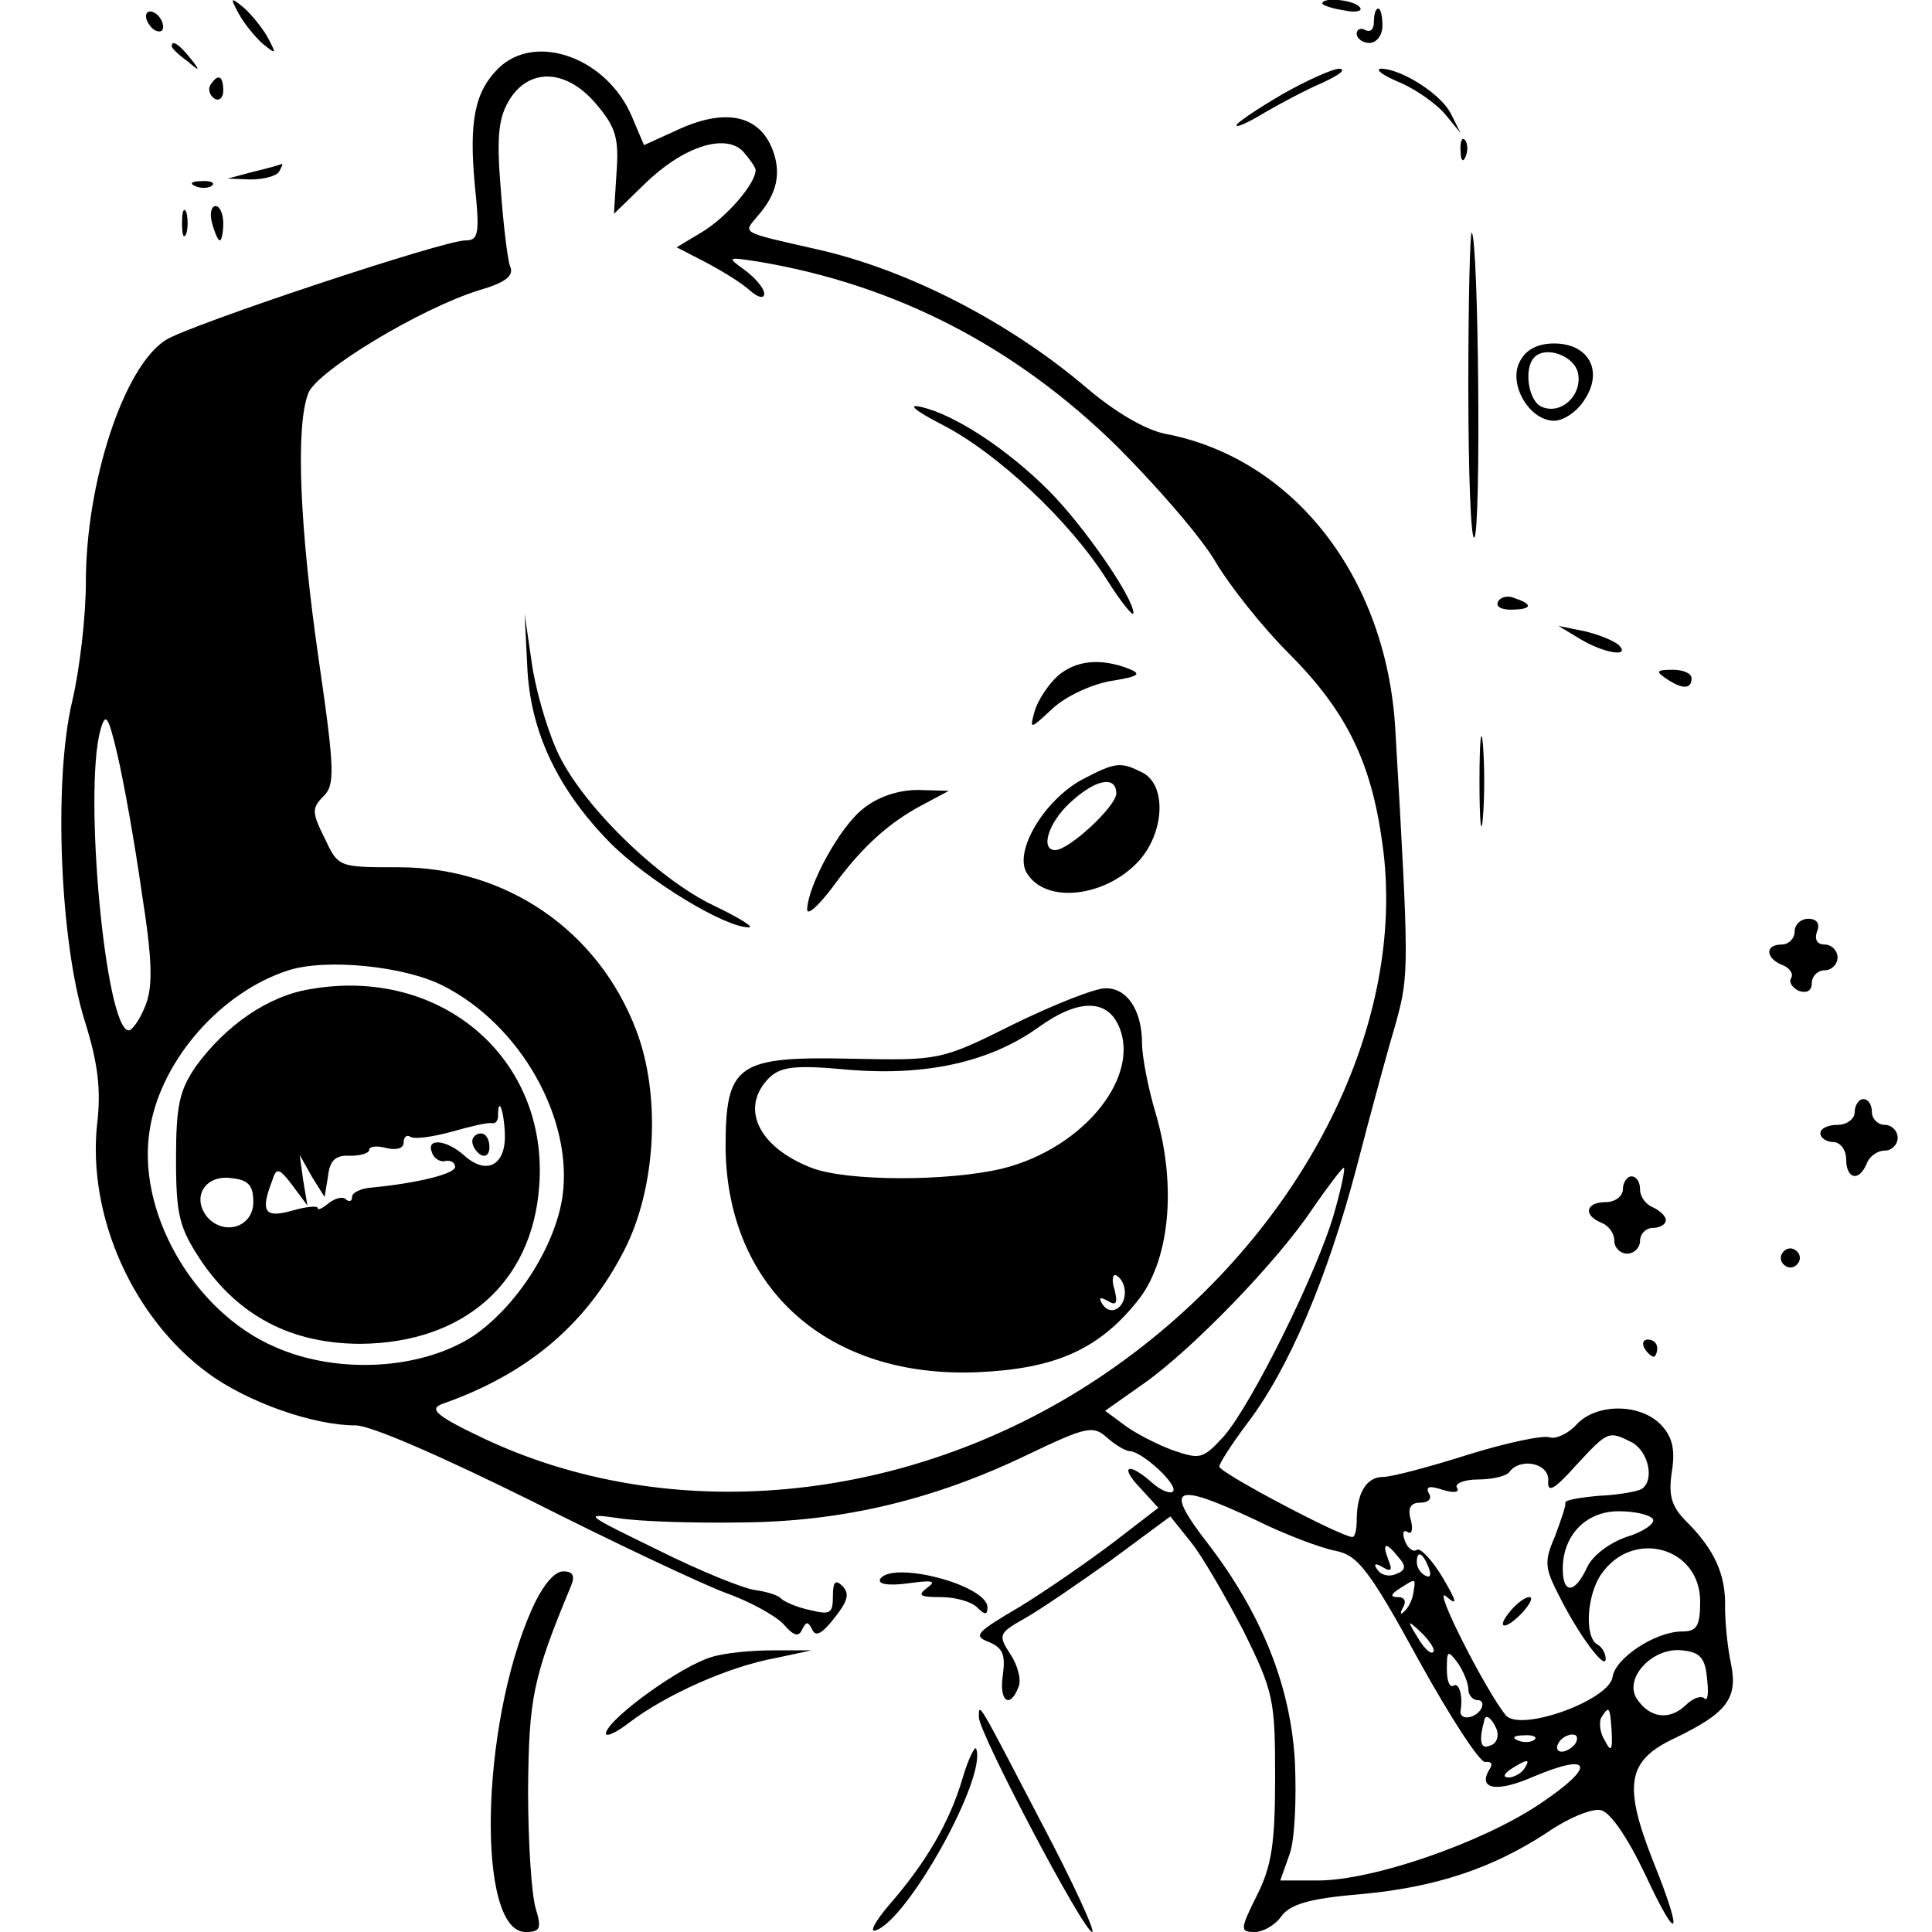 <?xml version="1.0" standalone="no"?>
<!DOCTYPE svg PUBLIC "-//W3C//DTD SVG 20010904//EN"
 "http://www.w3.org/TR/2001/REC-SVG-20010904/DTD/svg10.dtd">
<svg version="1.0" xmlns="http://www.w3.org/2000/svg"
 width="225pt" height="225pt" viewBox="0 0 225 225"
 preserveAspectRatio="xMidYMid meet">

<g transform="translate(0,225) scale(0.1,-0.1)"
fill="#000000" stroke="none">
<path d="M278 2234 c6 -11 19 -27 28 -35 16 -13 16 -12 6 7 -6 11 -19 27 -28
35 -16 13 -16 12 -6 -7z"/>
<path d="M1540 2246 c0 -2 11 -6 25 -8 13 -3 22 -1 19 3 -5 9 -44 13 -44 5z"/>
<path d="M170 2231 c0 -5 5 -13 10 -16 6 -3 10 -2 10 4 0 5 -4 13 -10 16 -5 3
-10 2 -10 -4z"/>
<path d="M1600 2224 c0 -8 -4 -12 -10 -9 -5 3 -10 1 -10 -4 0 -6 7 -11 15 -11
8 0 15 9 15 20 0 11 -2 20 -5 20 -3 0 -5 -7 -5 -16z"/>
<path d="M200 2196 c0 -2 8 -10 18 -17 15 -13 16 -12 3 4 -13 16 -21 21 -21
13z"/>
<path d="M580 2170 c-27 -27 -34 -61 -27 -136 6 -57 4 -64 -11 -64 -26 0 -323
-99 -349 -116 -49 -31 -93 -166 -93 -282 0 -39 -7 -101 -16 -139 -22 -93 -14
-282 15 -373 15 -48 19 -79 14 -120 -11 -107 42 -225 129 -289 46 -34 123 -61
172 -61 18 0 100 -36 205 -88 97 -49 199 -97 226 -107 28 -10 57 -26 67 -36
12 -14 18 -16 22 -7 5 10 7 10 12 0 4 -9 12 -4 26 14 15 19 18 28 9 37 -8 8
-11 5 -11 -12 0 -20 -3 -22 -27 -16 -15 3 -30 10 -33 13 -3 4 -16 8 -29 10
-13 1 -65 22 -115 47 -84 41 -88 43 -46 37 25 -4 90 -6 145 -5 118 1 224 27
332 79 69 33 76 34 92 20 10 -9 22 -16 27 -16 15 -1 57 -40 50 -47 -3 -3 -14
1 -24 10 -28 25 -39 20 -14 -6 l21 -23 -52 -40 c-29 -22 -78 -56 -109 -75 -51
-30 -55 -34 -37 -41 17 -7 20 -15 17 -38 -5 -31 8 -41 18 -15 4 8 -1 26 -9 38
-15 23 -14 25 16 42 18 10 63 41 101 68 l69 51 24 -30 c13 -16 40 -63 61 -103
35 -71 37 -80 37 -170 0 -78 -4 -104 -21 -138 -20 -40 -20 -43 -3 -43 10 0 24
8 31 18 10 14 32 21 92 26 88 8 154 30 218 72 23 16 51 28 62 26 11 -2 31 -31
52 -75 39 -84 45 -73 9 16 -35 89 -30 117 26 143 60 29 73 46 65 86 -4 18 -7
48 -7 66 1 38 -12 67 -45 100 -18 18 -21 31 -17 58 4 25 1 40 -12 54 -24 26
-76 26 -99 1 -10 -11 -24 -17 -31 -15 -7 3 -50 -6 -95 -20 -44 -14 -89 -26
-99 -26 -20 0 -31 -19 -31 -51 0 -10 -2 -19 -5 -19 -13 0 -155 75 -155 82 0 4
15 27 33 51 48 63 93 169 127 298 16 62 37 139 46 169 15 55 15 64 -1 340 -10
178 -119 317 -269 345 -23 5 -57 25 -89 52 -90 77 -209 139 -317 163 -88 20
-85 18 -68 38 23 26 28 50 18 77 -15 40 -53 49 -106 26 l-44 -20 -14 33 c-29
69 -113 99 -156 56z m115 -42 c22 -26 26 -39 23 -79 l-3 -48 36 35 c44 43 93
59 114 38 8 -9 15 -19 15 -22 0 -16 -34 -55 -62 -72 l-30 -18 33 -17 c19 -10
42 -24 52 -33 10 -9 17 -10 17 -4 0 6 -10 18 -22 27 -22 16 -22 16 17 10 159
-27 298 -99 416 -215 47 -47 99 -107 115 -135 16 -27 54 -75 84 -105 68 -68
97 -127 110 -223 29 -207 -89 -445 -298 -599 -223 -165 -516 -202 -747 -94
-57 27 -66 35 -50 41 100 35 168 93 212 179 37 72 43 180 14 256 -44 116 -151
190 -277 190 -70 0 -70 0 -86 34 -15 30 -15 35 -1 49 13 13 13 30 -6 160 -22
153 -27 270 -12 309 10 26 131 99 199 120 31 9 41 17 36 28 -3 8 -8 50 -11 92
-5 62 -2 82 11 103 24 37 67 34 101 -7z m-530 -917 c13 -82 13 -111 4 -133 -6
-15 -15 -28 -19 -28 -27 0 -53 278 -33 350 6 21 9 17 20 -30 7 -30 20 -102 28
-159z m351 -109 c91 -46 152 -156 139 -246 -9 -59 -54 -128 -104 -162 -60 -39
-157 -45 -230 -13 -96 41 -164 160 -146 257 14 79 83 157 161 182 44 14 135 5
180 -18z m1038 -264 c-19 -68 -97 -225 -129 -261 -24 -26 -27 -27 -59 -16 -19
7 -44 20 -56 29 l-23 17 44 31 c56 39 157 143 198 205 18 26 34 47 36 47 2 0
-3 -24 -11 -52z m347 -268 c19 -11 26 -44 11 -54 -5 -3 -27 -7 -50 -8 -22 -2
-40 -5 -39 -8 1 -3 -5 -20 -12 -39 -13 -30 -12 -37 5 -70 23 -46 54 -87 54
-73 0 6 -4 14 -10 17 -15 9 -12 58 5 82 37 53 115 31 115 -32 0 -29 -4 -35
-21 -35 -31 0 -78 -31 -81 -53 -4 -27 -106 -64 -124 -45 -22 26 -87 153 -70
139 14 -12 13 -7 -4 22 -12 20 -26 35 -30 32 -4 -3 -11 2 -14 11 -3 8 -2 13 3
10 5 -4 7 3 4 14 -4 14 0 20 11 20 10 0 14 5 10 11 -4 8 1 9 16 4 13 -4 20 -3
17 2 -4 5 8 10 24 10 17 0 34 4 37 9 13 17 47 10 45 -11 -1 -14 7 -10 32 18
38 41 38 41 66 27z m-439 -90 c34 -17 77 -33 93 -36 26 -5 39 -21 97 -127 37
-67 72 -121 78 -119 6 1 9 -2 5 -8 -15 -24 8 -28 51 -9 69 29 73 12 7 -32 -67
-45 -194 -89 -258 -89 l-44 0 11 31 c6 17 8 65 6 108 -5 88 -39 172 -101 253
-52 67 -41 73 55 28z m463 1 c3 -5 -11 -15 -31 -21 -20 -7 -40 -22 -46 -36
-14 -30 -28 -31 -28 -1 0 39 27 67 65 67 19 0 36 -4 40 -9z m-296 -45 c9 -10
8 -15 -3 -19 -9 -4 -18 -1 -22 5 -5 7 -2 8 6 3 10 -6 12 -4 7 8 -8 21 -3 22
12 3z m35 -12 c3 -8 2 -12 -4 -9 -6 3 -10 10 -10 16 0 14 7 11 14 -7z m-18
-29 c-1 -8 -6 -18 -11 -22 -4 -4 -5 -2 -1 5 4 7 2 12 -6 12 -9 0 -9 3 2 10 19
12 19 13 16 -5z m23 -69 c-3 -3 -11 5 -18 17 -13 21 -12 21 5 5 10 -10 16 -20
13 -22z m41 -43 c0 -7 5 -13 11 -13 5 0 7 -4 4 -10 -7 -12 -26 -14 -24 -2 3
17 -2 33 -8 29 -5 -3 -8 6 -8 19 0 22 1 23 13 7 6 -9 12 -23 12 -30z m278 12
c2 -16 1 -27 -3 -23 -4 4 -14 0 -22 -8 -19 -18 -42 -15 -57 8 -15 24 19 60 53
56 21 -2 27 -9 29 -33z m-111 -62 c1 -22 -1 -24 -8 -10 -6 9 -7 22 -4 27 9 14
10 13 12 -17z m-134 3 c3 -8 0 -17 -8 -19 -11 -5 -13 6 -6 31 2 6 9 0 14 -12z
m44 -12 c-3 -3 -12 -4 -19 -1 -8 3 -5 6 6 6 11 1 17 -2 13 -5z m48 -4 c-3 -5
-11 -10 -16 -10 -6 0 -7 5 -4 10 3 6 11 10 16 10 6 0 7 -4 4 -10z m-60 -30
c-3 -5 -12 -10 -18 -10 -7 0 -6 4 3 10 19 12 23 12 15 0z"/>
<path d="M1098 1755 c64 -33 148 -112 191 -180 17 -27 31 -44 31 -39 0 18 -58
102 -99 143 -48 48 -109 88 -148 97 -17 4 -8 -4 25 -21z"/>
<path d="M614 1475 c3 -76 35 -144 97 -207 44 -44 133 -98 161 -98 7 0 -11 11
-40 25 -66 31 -157 120 -184 182 -12 27 -25 73 -29 103 l-8 55 3 -60z"/>
<path d="M1232 1463 c-11 -10 -23 -28 -27 -41 -6 -22 -6 -22 21 3 15 14 45 28
68 32 32 5 36 8 21 14 -33 13 -62 10 -83 -8z"/>
<path d="M1260 1342 c-44 -24 -80 -84 -64 -109 22 -36 91 -28 130 14 30 33 33
88 5 103 -26 13 -31 13 -71 -8z m40 -16 c0 -15 -55 -66 -71 -66 -18 0 -8 32
17 55 30 28 54 32 54 11z"/>
<path d="M1005 1308 c-27 -21 -64 -89 -65 -117 0 -8 13 4 29 25 34 47 66 76
106 97 l30 16 -36 1 c-23 0 -47 -8 -64 -22z"/>
<path d="M1180 1057 c-84 -42 -86 -42 -187 -40 -135 3 -148 -6 -148 -104 2
-164 120 -269 295 -261 88 4 139 26 184 82 38 46 47 134 22 219 -9 30 -16 67
-16 82 0 39 -18 65 -43 64 -12 0 -60 -19 -107 -42z m121 2 c31 -59 -37 -146
-134 -170 -63 -15 -181 -15 -222 1 -62 24 -84 70 -49 105 14 13 30 15 94 9 89
-7 163 9 220 50 43 31 76 33 91 5z m9 -314 c0 -19 -17 -28 -26 -14 -5 8 -3 9
6 4 10 -6 12 -3 8 13 -4 12 -2 20 3 16 5 -3 9 -11 9 -19z"/>
<path d="M361 1098 c-49 -8 -98 -42 -133 -90 -19 -28 -23 -45 -23 -108 0 -66
4 -80 29 -118 44 -65 106 -97 186 -97 120 1 200 71 208 184 11 148 -114 256
-267 229z m227 -169 c1 -36 -21 -48 -47 -25 -21 19 -45 21 -38 4 2 -7 10 -12
16 -10 6 1 11 -2 11 -7 0 -8 -44 -19 -97 -24 -13 -1 -23 -6 -23 -11 0 -5 -3
-6 -7 -3 -3 4 -12 2 -20 -4 -7 -6 -13 -9 -13 -6 0 3 -13 2 -30 -3 -32 -9 -37
-1 -23 35 5 16 8 15 24 -6 l17 -23 -5 30 -4 29 14 -25 15 -24 4 24 c2 19 9 25
26 24 12 0 22 3 22 7 0 4 9 5 20 2 12 -3 20 0 20 6 0 7 4 10 8 7 5 -3 26 0 48
6 21 6 42 11 47 10 4 -1 7 3 7 8 0 25 7 7 8 -21z m-293 -79 c0 -29 -34 -40
-54 -17 -18 23 -2 49 28 45 20 -2 26 -8 26 -28z"/>
<path d="M550 921 c0 -6 5 -13 10 -16 6 -3 10 1 10 9 0 9 -4 16 -10 16 -5 0
-10 -4 -10 -9z"/>
<path d="M1760 375 c-19 -22 -8 -25 13 -3 9 10 13 18 8 18 -5 0 -14 -7 -21
-15z"/>
<path d="M1493 2140 c-29 -17 -53 -33 -53 -36 0 -3 15 4 33 15 19 11 49 27 68
35 19 9 27 15 19 16 -8 0 -39 -14 -67 -30z"/>
<path d="M1630 2154 c19 -8 43 -25 53 -37 l18 -22 -11 22 c-11 23 -58 53 -82
53 -7 -1 3 -8 22 -16z"/>
<path d="M245 2151 c-3 -5 -1 -12 5 -16 5 -3 10 1 10 9 0 18 -6 21 -15 7z"/>
<path d="M1701 2074 c0 -11 3 -14 6 -6 3 7 2 16 -1 19 -3 4 -6 -2 -5 -13z"/>
<path d="M295 2050 l-30 -8 27 -1 c15 0 30 4 33 9 3 6 5 9 3 9 -2 -1 -16 -5
-33 -9z"/>
<path d="M228 2033 c7 -3 16 -2 19 1 4 3 -2 6 -13 5 -11 0 -14 -3 -6 -6z"/>
<path d="M212 1990 c0 -14 2 -19 5 -12 2 6 2 18 0 25 -3 6 -5 1 -5 -13z"/>
<path d="M247 1990 c3 -11 7 -20 9 -20 2 0 4 9 4 20 0 11 -4 20 -9 20 -5 0 -7
-9 -4 -20z"/>
<path d="M1710 1800 c0 -101 3 -180 7 -176 8 8 5 347 -3 355 -2 2 -4 -78 -4
-179z"/>
<path d="M1770 1829 c-14 -26 11 -69 40 -69 11 0 27 11 35 24 23 34 5 66 -35
66 -19 0 -33 -7 -40 -21z m68 -15 c4 -25 -20 -47 -42 -38 -16 6 -22 45 -9 58
14 14 48 1 51 -20z"/>
<path d="M1745 1550 c-4 -6 3 -10 14 -10 25 0 27 6 6 13 -8 4 -17 2 -20 -3z"/>
<path d="M1840 1506 c28 -17 60 -22 45 -7 -6 5 -23 12 -40 16 l-30 6 25 -15z"/>
<path d="M1940 1460 c19 -13 30 -13 30 0 0 6 -10 10 -22 10 -19 0 -20 -2 -8
-10z"/>
<path d="M1723 1340 c0 -47 2 -66 4 -42 2 23 2 61 0 85 -2 23 -4 4 -4 -43z"/>
<path d="M2090 1165 c0 -8 -7 -15 -15 -15 -20 0 -19 -16 1 -24 8 -3 13 -10 10
-15 -3 -5 1 -11 9 -15 9 -3 15 0 15 9 0 8 7 15 15 15 8 0 15 7 15 15 0 8 -7
15 -15 15 -9 0 -12 6 -9 15 4 9 0 15 -10 15 -9 0 -16 -7 -16 -15z"/>
<path d="M2160 955 c0 -8 -9 -15 -20 -15 -11 0 -20 -4 -20 -10 0 -5 7 -10 15
-10 8 0 15 -9 15 -20 0 -23 15 -27 24 -5 3 8 12 15 21 15 8 0 15 7 15 15 0 8
-7 15 -15 15 -8 0 -15 7 -15 15 0 8 -4 15 -10 15 -5 0 -10 -7 -10 -15z"/>
<path d="M1890 865 c0 -8 -9 -15 -20 -15 -23 0 -27 -15 -5 -24 8 -3 15 -12 15
-21 0 -8 7 -15 15 -15 8 0 15 7 15 15 0 8 7 15 15 15 8 0 15 4 15 9 0 5 -7 11
-15 15 -8 3 -15 12 -15 21 0 8 -4 15 -10 15 -5 0 -10 -7 -10 -15z"/>
<path d="M2076 791 c-4 -5 -2 -12 3 -15 5 -4 12 -2 15 3 4 5 2 12 -3 15 -5 4
-12 2 -15 -3z"/>
<path d="M1915 680 c3 -5 8 -10 11 -10 2 0 4 5 4 10 0 6 -5 10 -11 10 -5 0 -7
-4 -4 -10z"/>
<path d="M619 375 c-60 -136 -64 -375 -7 -375 17 0 19 4 12 27 -5 16 -9 78 -9
138 1 107 5 130 50 238 5 12 2 17 -9 17 -11 0 -25 -18 -37 -45z"/>
<path d="M1025 411 c-3 -6 10 -8 32 -5 29 4 34 3 23 -5 -12 -9 -9 -11 16 -11
16 0 35 -5 42 -12 9 -9 12 -9 12 0 0 26 -111 55 -125 33z"/>
<path d="M828 320 c-34 -10 -115 -68 -122 -87 -3 -7 9 -3 27 11 42 32 115 65
170 75 l42 9 -45 0 c-25 0 -57 -3 -72 -8z"/>
<path d="M1140 250 c0 -18 122 -250 132 -250 4 0 -22 57 -59 127 -75 144 -73
141 -73 123z"/>
<path d="M1121 179 c-15 -51 -43 -99 -86 -148 -16 -19 -23 -32 -15 -29 37 12
129 177 117 211 -1 5 -9 -10 -16 -34z"/>
</g>
</svg>
